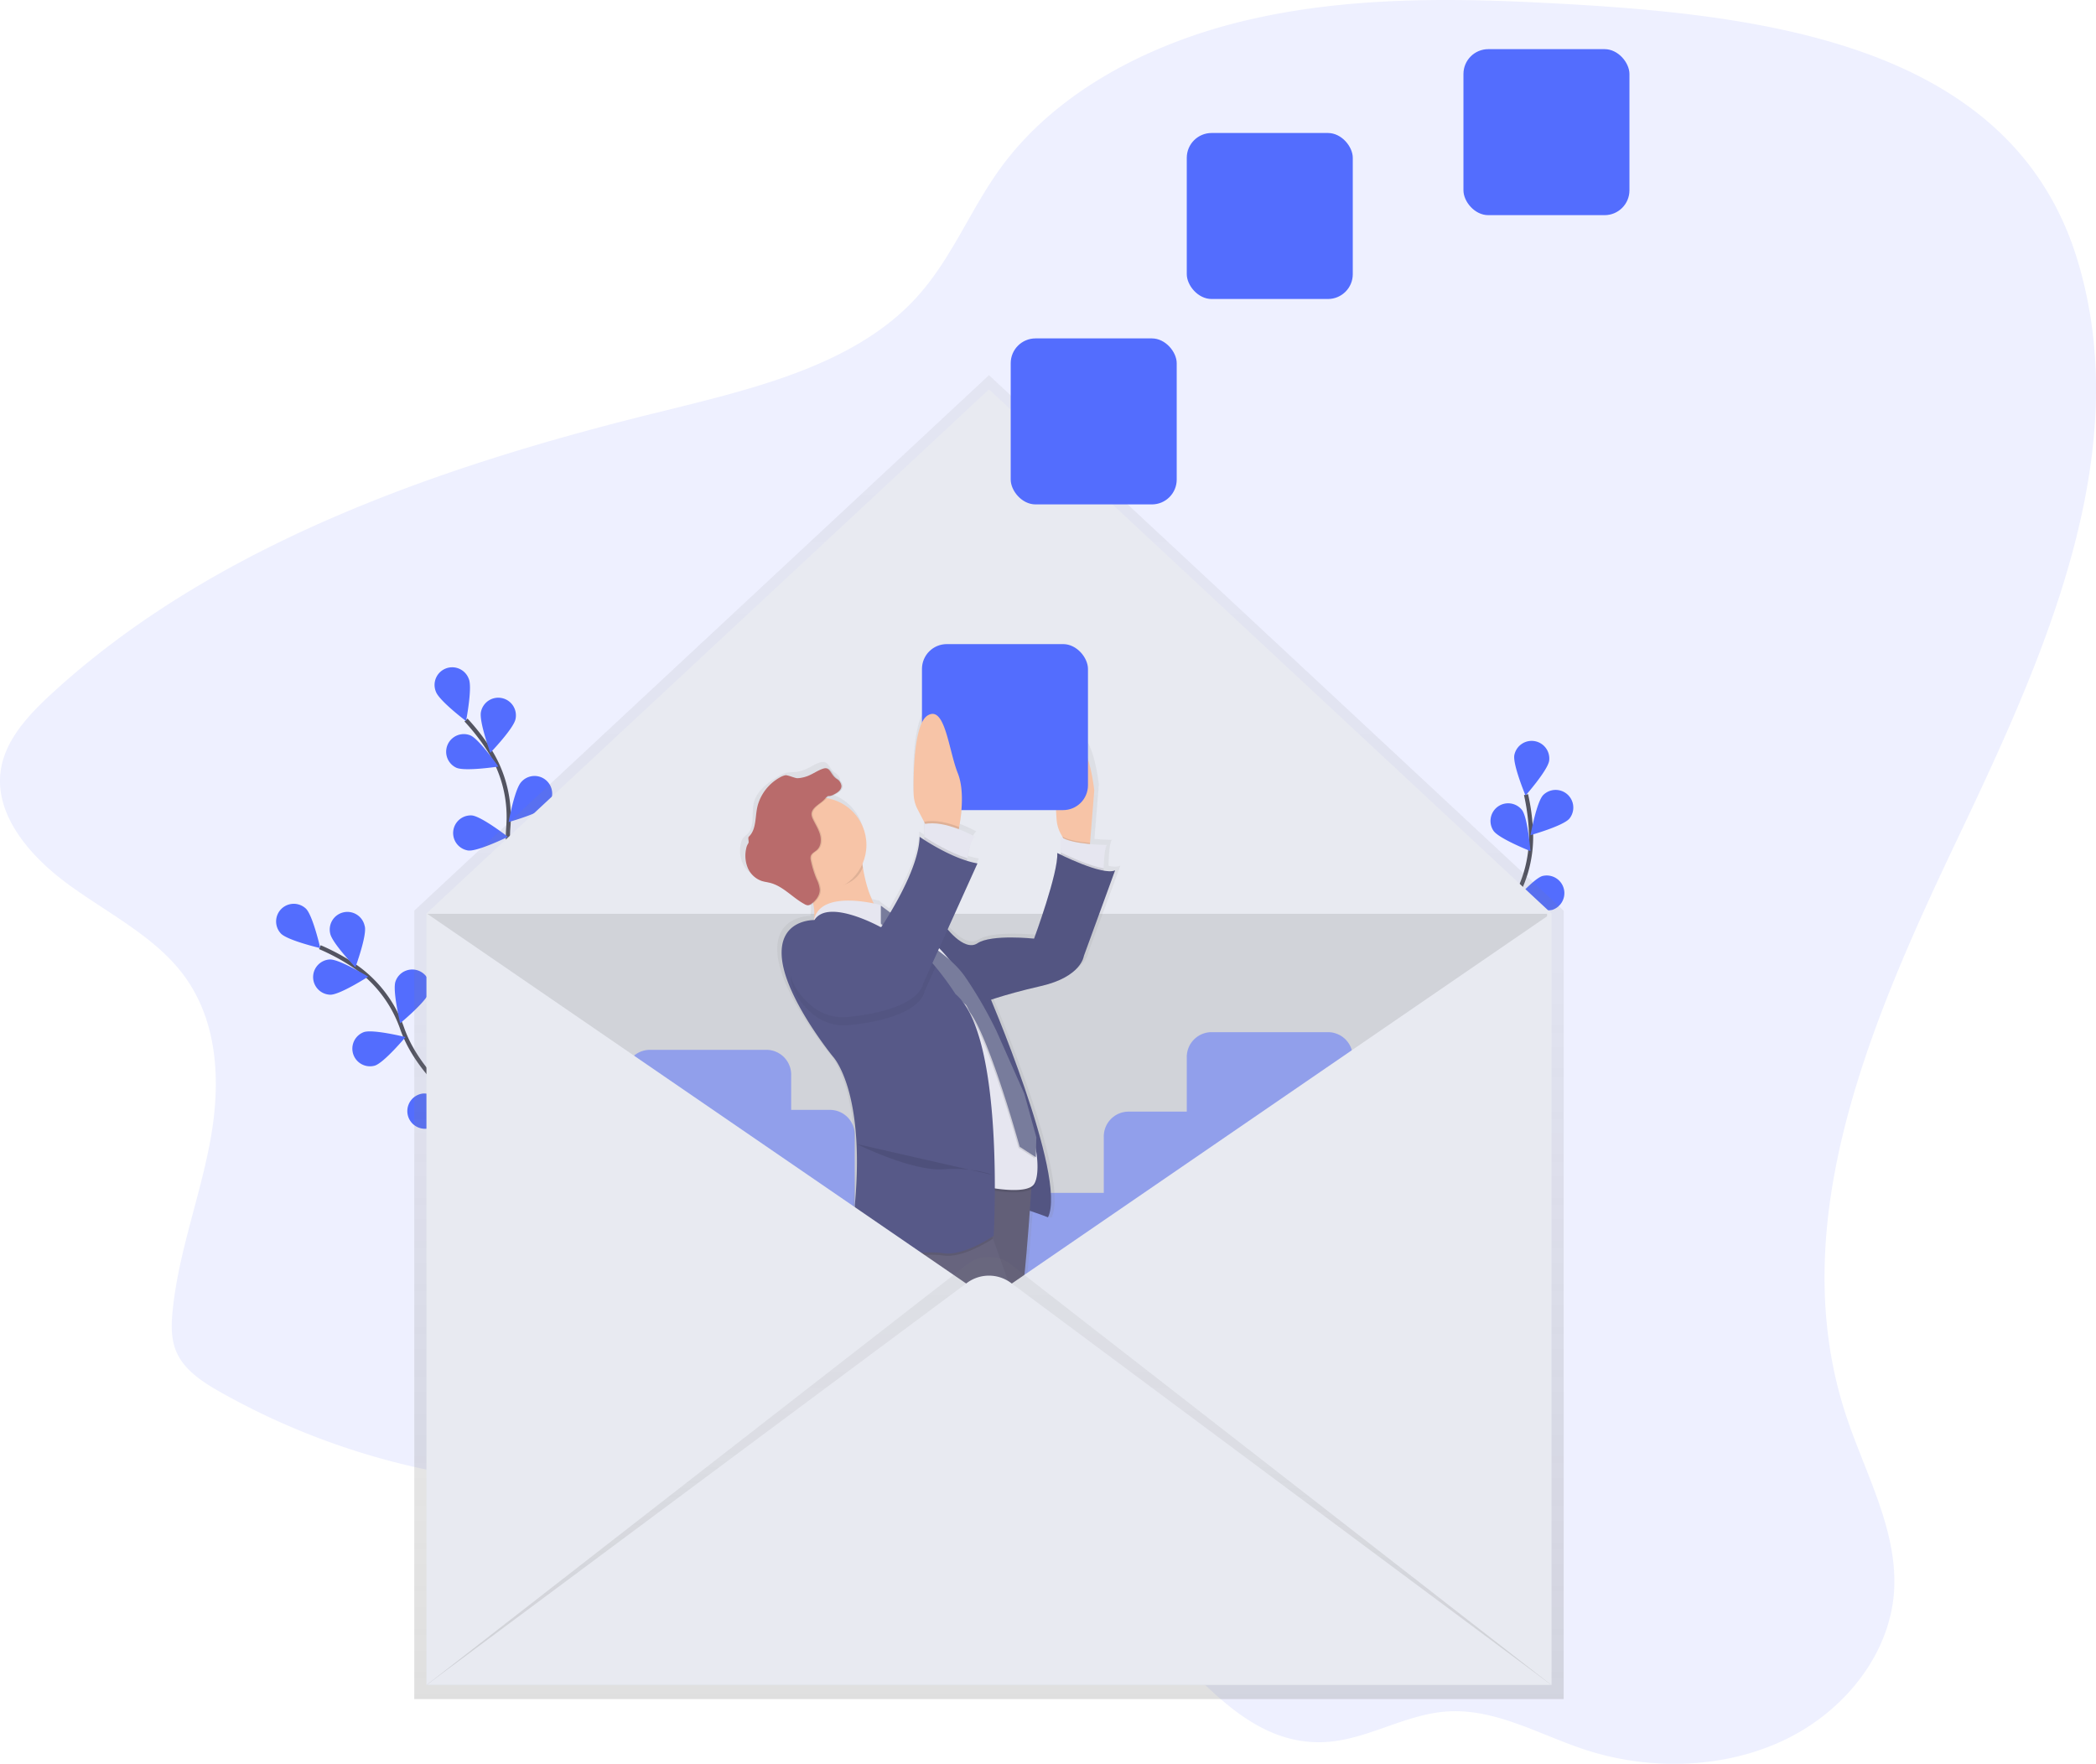 <svg id="6819ac6b-d1bd-48ef-89b5-99e9c674cbcb" data-name="Layer 1" xmlns="http://www.w3.org/2000/svg" xmlns:xlink="http://www.w3.org/1999/xlink" width="1000" height="841.56" viewBox="0 0 1000 841.56"><defs><linearGradient id="aa78ebf3-8e90-406a-9307-feb6c609f2b9" x1="471.84" y1="810.65" x2="471.84" y2="179" gradientUnits="userSpaceOnUse"><stop offset="0" stop-color="gray" stop-opacity="0.25"/><stop offset="0.54" stop-color="gray" stop-opacity="0.12"/><stop offset="1" stop-color="gray" stop-opacity="0.1"/></linearGradient><linearGradient id="54d27aaf-2742-453e-9b1a-125270a5755f" x1="911.16" y1="831.52" x2="911.16" y2="366.39" gradientTransform="matrix(-1, 0, 0, 1, 1455, 0)" xlink:href="#aa78ebf3-8e90-406a-9307-feb6c609f2b9"/><linearGradient id="fcc4343f-4f92-4cf8-a773-76fc6332e8e3" x1="571.84" y1="833.11" x2="571.84" y2="628.9" xlink:href="#aa78ebf3-8e90-406a-9307-feb6c609f2b9"/></defs><title>inbox cleanup</title><path d="M831.61,30.33c-46.91-2.27-94.63-1.89-139.93,9.3s-88.38,34.22-114.16,69.54c-14.76,20.22-23.57,43.9-40.76,62.5C506.94,203.92,458.2,215,413.22,226.12c-105.63,26-211.85,63.57-288.47,133.95-11,10.09-21.72,21.6-24.21,35.55-3.82,21.45,13,41.52,31.66,55.25s40.74,24.62,54.55,42.43c17.61,22.71,18.6,52.72,13.6,80s-15.29,53.82-18,81.4c-.67,6.8-.83,13.89,2.12,20.18,3.91,8.34,12.6,14,21.12,18.76a344,344,0,0,0,96.68,36.47c58.37,12.51,119.24,10.16,179,15.3s122,19.52,164,58.06c25.76,23.63,49,58.1,85.73,56.93,20.58-.65,38.76-13.23,59.29-14.63,23.11-1.58,44,11,65.79,18.17,30.95,10.2,66.79,9.21,95.81-4.85s50.09-41.6,51.79-71.2c1.66-29-14.06-56.13-23.14-84-29.78-91.31,12.11-187.8,53.76-275.28s84.63-183.25,56.92-275.09C1059.05,47,934.44,35.31,831.61,30.33Z" transform="translate(-100 -29.22)" fill="#536dfe" opacity="0.1"/><path d="M336.82,568.11s-34.66-19-44.93-48.17a59.9,59.9,0,0,0-23.06-30.07,100.75,100.75,0,0,0-16.21-8.76" transform="translate(-100 -29.22)" fill="none" stroke="#535461" stroke-miterlimit="10" stroke-width="2"/><path d="M246,462.78c3.28,3.3,6.81,18.79,6.81,18.79s-15.47-3.63-18.75-6.92A8.42,8.42,0,0,1,246,462.78Z" transform="translate(-100 -29.22)" fill="#536dfe"/><path d="M274.06,471.23c1,4.55-4.5,19.47-4.5,19.47s-11-11.45-12-16a8.42,8.42,0,1,1,16.47-3.47Z" transform="translate(-100 -29.22)" fill="#536dfe"/><path d="M304.64,502.86c-1.47,4.41-13.71,14.54-13.71,14.54s-3.73-15.45-2.26-19.86a8.42,8.42,0,0,1,16,5.32Z" transform="translate(-100 -29.22)" fill="#536dfe"/><path d="M322.4,532c-.7,4.59-11.06,16.65-11.06,16.65s-6.28-14.59-5.58-19.19A8.42,8.42,0,0,1,322.4,532Z" transform="translate(-100 -29.22)" fill="#536dfe"/><path d="M257.66,503.8c4.65-.05,18-8.62,18-8.62s-13.57-8.26-18.22-8.21a8.42,8.42,0,0,0,.19,16.83Z" transform="translate(-100 -29.22)" fill="#536dfe"/><path d="M278.86,537.62c4.42-1.44,14.62-13.62,14.62-13.62s-15.42-3.82-19.84-2.38a8.42,8.42,0,0,0,5.22,16Z" transform="translate(-100 -29.22)" fill="#536dfe"/><path d="M304,567.67c4.6-.67,16.71-11,16.71-11s-14.56-6.37-19.16-5.7A8.42,8.42,0,1,0,304,567.67Z" transform="translate(-100 -29.22)" fill="#536dfe"/><path d="M364.07,486.38s-24-31.43-21.57-62.24a59.9,59.9,0,0,0-8.9-36.83,100.75,100.75,0,0,0-11.27-14.57" transform="translate(-100 -29.22)" fill="none" stroke="#535461" stroke-miterlimit="10" stroke-width="2"/><path d="M323.73,353.3c1.66,4.34-1.38,19.94-1.38,19.94s-12.68-9.58-14.34-13.92a8.42,8.42,0,1,1,15.72-6Z" transform="translate(-100 -29.22)" fill="#536dfe"/><path d="M345.93,372.38c-1,4.55-12,16-12,16s-5.43-14.93-4.47-19.48a8.42,8.42,0,1,1,16.47,3.5Z" transform="translate(-100 -29.22)" fill="#536dfe"/><path d="M361.08,413.69c-3.13,3.44-18.43,7.74-18.43,7.74s2.85-15.63,6-19.07a8.42,8.42,0,1,1,12.45,11.33Z" transform="translate(-100 -29.22)" fill="#536dfe"/><path d="M365.51,447.53c-2.5,3.92-16.85,10.74-16.85,10.74s.17-15.89,2.67-19.81a8.42,8.42,0,0,1,14.18,9.06Z" transform="translate(-100 -29.22)" fill="#536dfe"/><path d="M317.75,395.52c4.27,1.83,20-.58,20-.58s-9.07-13.05-13.34-14.88a8.42,8.42,0,0,0-6.64,15.47Z" transform="translate(-100 -29.22)" fill="#536dfe"/><path d="M323.43,435c4.62.47,18.89-6.53,18.89-6.53s-12.56-9.74-17.18-10.21A8.42,8.42,0,0,0,323.43,435Z" transform="translate(-100 -29.22)" fill="#536dfe"/><path d="M334.22,472.67c4.48,1.25,19.72-3.25,19.72-3.25s-10.73-11.72-15.21-13a8.42,8.42,0,1,0-4.51,16.22Z" transform="translate(-100 -29.22)" fill="#536dfe"/><path d="M806.78,527.51s-4.85-39.24,12.78-64.62a59.9,59.9,0,0,0,10.89-36.29,100.75,100.75,0,0,0-2.38-18.27" transform="translate(-100 -29.22)" fill="none" stroke="#535461" stroke-miterlimit="10" stroke-width="2"/><path d="M839.08,392.26c-.76,4.59-11.25,16.52-11.25,16.52s-6.11-14.67-5.35-19.25a8.42,8.42,0,0,1,16.61,2.74Z" transform="translate(-100 -29.22)" fill="#536dfe"/><path d="M848.62,419.92c-3.13,3.44-18.42,7.75-18.42,7.75s2.84-15.63,6-19.07a8.42,8.42,0,0,1,12.45,11.32Z" transform="translate(-100 -29.22)" fill="#536dfe"/><path d="M840.86,463.24c-4.44,1.39-19.81-2.61-19.81-2.61s10.35-12.06,14.78-13.45a8.42,8.42,0,0,1,5,16.06Z" transform="translate(-100 -29.22)" fill="#536dfe"/><path d="M827.61,494.69c-4.14,2.12-20,.77-20,.77s8.16-13.64,12.3-15.76a8.42,8.42,0,1,1,7.67,15Z" transform="translate(-100 -29.22)" fill="#536dfe"/><path d="M812.62,425.69c2.76,3.74,17.54,9.58,17.54,9.58s-1.24-15.84-4-19.58a8.42,8.42,0,0,0-13.54,10Z" transform="translate(-100 -29.22)" fill="#536dfe"/><path d="M797.59,462.66c3.75,2.74,19.6,3.89,19.6,3.89s-5.93-14.74-9.68-17.48a8.42,8.42,0,0,0-9.92,13.6Z" transform="translate(-100 -29.22)" fill="#536dfe"/><path d="M787.91,500.61c3.24,3.34,18.66,7.14,18.66,7.14s-3.35-15.53-6.59-18.87a8.42,8.42,0,1,0-12.08,11.72Z" transform="translate(-100 -29.22)" fill="#536dfe"/><polygon points="471.84 179 197.65 434.47 197.65 810.65 746.02 810.65 746.02 434.47 471.84 179" fill="url(#aa78ebf3-8e90-406a-9307-feb6c609f2b9)"/><polygon points="740.15 803.89 203.52 803.89 203.52 435.76 471.84 185.76 740.15 435.76 740.15 803.89" fill="#e8eaf1"/><rect x="203.89" y="435.99" width="534.2" height="367.37" opacity="0.1"/><rect x="666.21" y="92.66" width="79.2" height="79.2" rx="11.85" ry="11.85" transform="translate(1311.62 235.31) rotate(-180)" fill="#536dfe"/><rect x="582.21" y="190.66" width="79.2" height="79.2" rx="11.85" ry="11.85" transform="translate(1143.62 431.31) rotate(-180)" fill="#536dfe"/><rect x="798.21" y="52.66" width="79.2" height="79.2" rx="11.85" ry="11.85" transform="translate(1575.62 155.31) rotate(-180)" fill="#536dfe"/><path d="M495.95,558.74H477.47v-16.8a11.85,11.85,0,0,0-11.85-11.85h-55.5a11.85,11.85,0,0,0-11.85,11.85v55.5a11.85,11.85,0,0,0,11.85,11.85h18.48v16.8a11.85,11.85,0,0,0,11.85,11.85h55.5a11.85,11.85,0,0,0,11.85-11.85v-55.5A11.85,11.85,0,0,0,495.95,558.74Z" transform="translate(-100 -29.22)" fill="#536dfe" opacity="0.5"/><path d="M733.56,521.66h-55.5a11.85,11.85,0,0,0-11.85,11.85v26.06H638.46a11.85,11.85,0,0,0-11.85,11.85v26.91H600.54a11.85,11.85,0,0,0-11.85,11.85v55.5a11.85,11.85,0,0,0,11.85,11.85H656a11.85,11.85,0,0,0,11.85-11.85V638.78H694a11.85,11.85,0,0,0,11.85-11.85V600.87h27.75A11.85,11.85,0,0,0,745.41,589v-55.5A11.85,11.85,0,0,0,733.56,521.66Z" transform="translate(-100 -29.22)" fill="#536dfe" opacity="0.5"/><path d="M454.24,440.94a11.49,11.49,0,0,0,6.78,6.32c1.34.43,2.76.58,4.13.93,6.53,1.62,11.15,7.26,17.09,10.38a3.29,3.29,0,0,0,1.58.49l.2,0a1.94,1.94,0,0,0,.37,0,3.16,3.16,0,0,0,1.67-.7l.27-.2a20,20,0,0,1,.29,8.08c-2.36,0-17.69.94-15.59,19,2.27,19.6,25,47,25,47s15.9,16.24,10.79,71.67l-.57,26.88s6.11-.92,13.9-1.84q.27.54.55,1.06a41.84,41.84,0,0,0,8.39,10.37L542,671.16s1.11,2,2.75,5.16c.15,6.51-3.89,12.2-3.89,12.2-25,7.28-35.21,33.59-35.21,33.59S491.55,730.56,488.5,740c-6,4.82-5.55,18-5.55,18s21,11.2,36.35,17.36a25.3,25.3,0,0,0,5.53,1.52l-3.41,7h0c-3.56,1.28-3.82,18.87-3.82,18.87s37.48,26.88,48.84,28.56,21-6.16,9.09-11.76c-9.61-4.51-20.32-21.73-24.12-28.26,4.76-6.52,19.76-27.65,20.71-36.13,1.14-10.08,15.33-18.48,15.33-18.48,20.45-21.84,6.82-47.59,5.11-61,0-.26-.07-.54-.12-.83a147,147,0,0,0-4.81-17.21c2.23-14.09,4-36.1,5.09-50.63,4.51,1.45,8.93,3.17,8.93,3.17,8.29-16.83-19.87-86.14-28-105.34,4.73-1.56,12.88-4,24.57-6.64,19.88-4.48,21-14.56,21-14.56l15.33-41.43c-1.31.58-3.31.56-5.65.15,0-.35,0-.72,0-1.12.12-3.93.49-10.21,1.65-11.35,0,0-3.77,0-8.35-.41l0-.56,2.06-25.35s-2.84-28-12.49-24.08c-7.75,3.15-6.72,28.3-6,38.1a17,17,0,0,0,2.15,7.13l.65,1.15.45.79a9.54,9.54,0,0,1-1.22-.7v8.67c-1.07-.51-1.7-.83-1.7-.83.57,9.52-11.36,41.43-11.36,41.43s-21-2.24-27.83,2.24c-5,3.29-11.52-3.07-14.65-6.69L567,438.8a41.89,41.89,0,0,1-5.23-1.28c.07-.39.14-.8.22-1.22.74-4,2.08-9.67,3.88-10.38a63.72,63.72,0,0,0-8.07-3.7c.07-.32.13-.66.21-1,1.06-5.6,2.73-17.7-.66-26.05-4.54-11.2-6.25-33-14.77-28-6.76,4-7.08,28.1-6.93,37.87a16.8,16.8,0,0,0,1.94,7.59l3.28,6.22.45.86-.45.08v7.65c-1.44-.91-2.27-1.49-2.27-1.49-.29,10.76-7.41,25.11-14.37,36.66L520.69,460l-.87-.62a2.16,2.16,0,0,1,0-.34s-1.46-.41-3.76-.88c-2.86-5.43-4.46-12-5.35-17.42-.09-.57-.18-1.12-.26-1.66a22.59,22.59,0,0,0,2-9.27A23.06,23.06,0,0,0,493,407.2c.7-.77,1-1,1.22-1h.15c.35,0,.83.16,2.57-.69s3.83-2.18,3.82-4.16c0-1.45-1.15-2.64-2.37-3.46-2.93-2-3-5.35-5.74-5.1a3.62,3.62,0,0,0-1.55.21c-2.5.82-4.67,2.38-7.1,3.38a16.82,16.82,0,0,1-5.34,1.22,22.09,22.09,0,0,0-3.5.28,10.27,10.27,0,0,0-2.64,1.07c-5.13,2.8-11.05,7.06-12.7,12.61-1.54,5.2.59,11.94-3.38,15.68a14.66,14.66,0,0,0-2,1.91,6.63,6.63,0,0,0-1,2.55A15.27,15.27,0,0,0,454.24,440.94ZM558.07,710.19c.22,2.68-.29,4.58-1.86,5.2-8.52,3.36-18.17,34.15-18.17,34.15l-6.46,13.33a171.88,171.88,0,0,1-14.68-12.43l.7-4.83s18.17-13.44,19.31-17.36C537.82,725.1,552.51,714.22,558.07,710.19Z" transform="translate(-100 -29.22)" fill="url(#54d27aaf-2742-453e-9b1a-125270a5755f)"/><path d="M570.76,501.29S609.38,590.68,600,610c0,0-15.45-6.07-17.66-5s-24.28-115.32-24.28-115.32Z" transform="translate(-100 -29.22)" fill="#575988"/><path d="M570.76,501.29S609.38,590.68,600,610c0,0-15.45-6.07-17.66-5s-24.28-115.32-24.28-115.32Z" transform="translate(-100 -29.22)" opacity="0.05"/><path d="M549.79,786s13.24,24.83,24.83,30.35,2.21,13.24-8.83,11.59-47.45-28.14-47.45-28.14.25-17.34,3.71-18.6S549.79,786,549.79,786Z" transform="translate(-100 -29.22)" fill="#575988"/><path d="M515,745.72s18.76,18.76,27,20.42-7.17,12.69-22.07,6.62-35.31-17.1-35.31-17.1-.55-17.66,8.83-19.31S515,745.72,515,745.72Z" transform="translate(-100 -29.22)" fill="#575988"/><path d="M592.28,592.33s-3.86,67.32-8.83,76.7-23.73,38.07-23.73,38.07-21.52,15.45-22.62,19.31-18.76,17.1-18.76,17.1l-1.1,7.72s-29.24-1.66-27.59-11.59,17.1-19.31,17.1-19.31,9.93-25.93,34.21-33.11c0,0,7.72-11,1.1-19.86,0,0-16.55-41.38-25.93-46.35S520,587.37,520,587.37Z" transform="translate(-100 -29.22)" fill="#67647e"/><path d="M592.28,592.33s-3.86,67.32-8.83,76.7-23.73,38.07-23.73,38.07-21.52,15.45-22.62,19.31-18.76,17.1-18.76,17.1l-1.1,7.72s-29.24-1.66-27.59-11.59,17.1-19.31,17.1-19.31,9.93-25.93,34.21-33.11c0,0,7.72-11,1.1-19.86,0,0-16.55-41.38-25.93-46.35S520,587.37,520,587.37Z" transform="translate(-100 -29.22)" opacity="0.05"/><path d="M538.2,747.38l-17.66,37c2.76,9.38,29.24,6.07,29.24,6.07s20.42-27.59,21.52-37.52,14.9-18.21,14.9-18.21c19.86-21.52,6.62-46.9,5-60.14,0-.25-.07-.53-.12-.82-1.47-8.88-10.4-34.43-17.34-53.56-4.68-12.89-8.47-22.87-8.47-22.87s-37,1.66-44.69,14.9c-3.54,6.06-2,12.38.8,17.44a41.09,41.09,0,0,0,8.16,10.22l12.56,30.28s22.07,40.28,13.79,43.59S538.2,747.38,538.2,747.38Z" transform="translate(-100 -29.22)" fill="#67647e"/><path d="M604.1,420.21a16.92,16.92,0,0,0,2.09,7l.63,1.14,3.11,5.61h9.93l.21-2.61,2-25s-2.76-27.59-12.14-23.73C602.4,385.76,603.41,410.55,604.1,420.21Z" transform="translate(-100 -29.22)" fill="#f7c4a7"/><path d="M606.82,428.37l3.11,5.61h9.93l.21-2.61C615.45,431,609.95,430.11,606.82,428.37Z" transform="translate(-100 -29.22)" opacity="0.1"/><path d="M606.07,428.46v12.69l20.42,5.52s0-1.32.06-3.16c.12-3.87.48-10.06,1.6-11.18C628.14,432.32,611.59,432.32,606.07,428.46Z" transform="translate(-100 -29.22)" fill="#e6e6f0"/><path d="M606.07,435.9v5.25l20.42,5.52s0-1.32.06-3.16C619.74,442.32,609.93,437.78,606.07,435.9Z" transform="translate(-100 -29.22)" opacity="0.1"/><path d="M487,456.84c4,11.63-1.21,16.87-1.21,16.87s49.66,3.31,37.52-5.52c-7.09-5.16-10.23-16.53-11.61-25.09a85.57,85.57,0,0,1-1.08-10.77s-39.68-.58-31.45,10.48A53.13,53.13,0,0,1,487,456.84Z" transform="translate(-100 -29.22)" fill="#f7c4a7"/><path d="M479.17,442.81c4,5.44,5.36,6.24,6.73,10.17a22.18,22.18,0,0,0,3.76.31c9.46,0,18.67-1.95,22-10.2a85.57,85.57,0,0,1-1.08-10.77S470.93,431.74,479.17,442.81Z" transform="translate(-100 -29.22)" opacity="0.1"/><circle cx="390.75" cy="403.11" r="22.62" fill="#f7c4a7"/><path d="M604.42,436.19s21.52,11,27.59,8.28l-14.9,40.83s-1.1,9.93-20.42,14.35S568,507.91,568,507.91l-35.86-42.49,18.21,5s9.38,13.24,16,8.83,27-2.21,27-2.21S605,445.57,604.42,436.19Z" transform="translate(-100 -29.22)" fill="#575988"/><path d="M604.42,436.19s21.52,11,27.59,8.28l-14.9,40.83s-1.1,9.93-20.42,14.35S568,507.91,568,507.91l-35.86-42.49,18.21,5s9.38,13.24,16,8.83,27-2.21,27-2.21S605,445.57,604.42,436.19Z" transform="translate(-100 -29.22)" opacity="0.05"/><path d="M520.55,462.23s-29.17-8.34-32.24,7.15c0,0,13.48-6.57,32.79,5,1.45.87,2.87,1.8,4.25,2.77,17,11.91,28.86,30.37,33.63,51.26l12.33,54,1.1,14.52s17.66,3.49,21-1.74,1.1-22.65-3.86-28.46S576.83,536,576.83,536L572,521.51a96.9,96.9,0,0,0-18.9-33.14h0L551.94,487A72.44,72.44,0,0,0,525,466.84C522.21,465.61,520.16,464.06,520.55,462.23Z" transform="translate(-100 -29.22)" opacity="0.1"/><path d="M520.55,461.13s-29.17-8.34-32.24,7.15c0,0,13.48-6.57,32.79,5,1.45.87,2.87,1.8,4.25,2.77,17,11.91,28.86,30.37,33.63,51.26l12.33,54,1.1,14.52s17.66,3.49,21-1.74,1.1-22.65-3.86-28.46-12.69-30.79-12.69-30.79L572,520.41a96.9,96.9,0,0,0-18.9-33.14h0l-1.17-1.41A72.44,72.44,0,0,0,525,465.74C522.21,464.5,520.16,463,520.55,461.13Z" transform="translate(-100 -29.22)" fill="#e6e6f0"/><path d="M593.9,572.35l-.25,9.5-7.72-5s-13.76-50.08-23.45-63.73c-1.14-1.61-1.69-4-2.76-4.41l-39.45-38.07v-8.83s20.14,14.9,21.79,17.66c.7,1.17,11.29,7,17.66,16a200,200,0,0,1,15.17,26.21l13.24,29.8Z" transform="translate(-100 -29.22)" opacity="0.1"/><path d="M520.27,461.29v8.55l40,38.35c1.06.41,1.62,2.81,2.76,4.41,9.69,13.66,23.45,63.73,23.45,63.73l7.72,5,.24-9.5L588.69,551l-13.24-29.8a200,200,0,0,0-15.17-26.21c-6.37-9-17-14.83-17.66-16-1.43-2.38-17-13.77-21.26-16.87Z" transform="translate(-100 -29.22)" fill="#787c9c"/><path d="M498.28,408.31c1.75-.86,3.72-2.15,3.71-4.1a4.5,4.5,0,0,0-2.3-3.41c-3.15-2.15-2.91-6-6.53-4.82-2.42.81-4.54,2.35-6.9,3.33a16.15,16.15,0,0,1-5.19,1.2,21.16,21.16,0,0,0-3.4.27,9.9,9.9,0,0,0-2.57,1.06,22.16,22.16,0,0,0-10.42,13c-1.5,5.12-1.35,11.19-5.21,14.87a14.34,14.34,0,0,0-1.92,1.88,6.59,6.59,0,0,0-1,2.51,15.25,15.25,0,0,0,.76,9.16,11.22,11.22,0,0,0,6.58,6.23c1.3.43,2.68.58,4,.91,6.34,1.6,10.83,7.16,16.6,10.23a3.16,3.16,0,0,0,1.53.48,3,3,0,0,0,1.62-.69c2.23-1.6,4.07-4.07,4-6.82a13.78,13.78,0,0,0-1.48-4.91,47.6,47.6,0,0,1-2.76-8.89,4.33,4.33,0,0,1-.06-2.15c.42-1.34,1.9-2,2.93-2.91,2-1.81,2.19-4.9,1.47-7.47s-2.24-4.83-3.37-7.25a5.71,5.71,0,0,1-.67-2.35c0-3.23,4.36-5,6.2-7.11C496.45,407.69,494.87,410,498.28,408.31Z" transform="translate(-100 -29.22)" opacity="0.1"/><path d="M497.73,408.31c1.75-.86,3.72-2.15,3.71-4.1a4.5,4.5,0,0,0-2.3-3.41c-3.15-2.15-2.91-6-6.53-4.82-2.42.81-4.54,2.35-6.9,3.33a16.15,16.15,0,0,1-5.19,1.2c-1.14.07-4.82-1.67-5.93-1.41a9.9,9.9,0,0,0-2.57,1.06,22.16,22.16,0,0,0-10.42,13c-1.5,5.12-.45,11.53-4.31,15.21-.65.62.23,2.5-.29,3.23a6.59,6.59,0,0,0-1,2.51,15.25,15.25,0,0,0,.76,9.16,11.22,11.22,0,0,0,6.58,6.23c1.3.43,2.68.58,4,.91,6.34,1.6,10.83,7.16,16.6,10.23a3.16,3.16,0,0,0,1.53.48,3,3,0,0,0,1.62-.69c2.23-1.6,4.07-4.07,4-6.82a13.78,13.78,0,0,0-1.48-4.91,47.6,47.6,0,0,1-2.76-8.89,4.33,4.33,0,0,1-.06-2.15c.42-1.34,1.9-2,2.93-2.91,2-1.81,2.19-4.9,1.47-7.47s-2.24-4.83-3.37-7.25a5.71,5.71,0,0,1-.67-2.35c0-3.23,4.36-5,6.2-7.11C495.9,407.69,494.32,410,497.73,408.31Z" transform="translate(-100 -29.22)" fill="#b96b6b"/><path d="M521.35,629.63c10.09-1.2,22.85-2.37,28.44-1.43,9,1.5,21.65-6.53,23.92-8-4.68-12.89-8.47-22.87-8.47-22.87s-37,1.66-44.69,14.9C517,618.26,518.59,624.57,521.35,629.63Z" transform="translate(-100 -29.22)" opacity="0.1"/><path d="M473.1,486.95c2.21,19.31,24.28,46.35,24.28,46.35s15.45,16,10.48,70.63l-.55,26.48s32.55-5,42.49-3.31,24.28-8.28,24.28-8.28,5.52-95.46-18.21-115.32a140.16,140.16,0,0,0-9.53-13c-6.37-7.71-15-16.4-23.14-18.54a14.48,14.48,0,0,0-3.19-.49s-24.83-13.79-31.45-3.31C488.55,468.19,470.89,467.64,473.1,486.95Z" transform="translate(-100 -29.22)" fill="#575988"/><path d="M573.79,589.85S565,586,550.07,587.09,508.64,575,508.64,575" transform="translate(-100 -29.22)" opacity="0.1"/><path d="M557.79,712.89s-.55,1.66,6.62,3.86,9.38,4.41,9.38,4.41" transform="translate(-100 -29.22)" opacity="0.05"/><rect x="439.87" y="307.3" width="79.2" height="79.2" rx="11.85" ry="11.85" fill="#536dfe"/><path d="M535.89,407.85a16.74,16.74,0,0,0,1.89,7.48l3.19,6.13,2.21,4.24,13.79,1.1s.29-1.14.64-3c1-5.52,2.65-17.44-.64-25.67-4.41-11-6.07-32.55-14.35-27.59C536.05,374.47,535.74,398.21,535.89,407.85Z" transform="translate(-100 -29.22)" fill="#f7c4a7"/><path d="M541,421.29v.17l2.21,4.24,13.79,1.1s.29-1.14.64-3C552.67,421.87,546.2,420.12,541,421.29Z" transform="translate(-100 -29.22)" opacity="0.1"/><path d="M541,422.39v9.93l19.86,10.48s.23-1.8.65-4.12c.72-4,2-9.53,3.77-10.22C565.24,428.46,550.89,420.18,541,422.39Z" transform="translate(-100 -29.22)" fill="#e6e6f0"/><path d="M487.24,512.58a23.37,23.37,0,0,0,17.84,5.71C540,514.74,541,502.4,541,502.4l5.36-11.87c-6.37-7.71-15-16.4-23.14-18.54-5.79,9.33-10.92,16.06-10.92,16.06s-25.93-19.86-33.66-1.1C474.12,497.87,480.84,506.92,487.24,512.58Z" transform="translate(-100 -29.22)" opacity="0.05"/><path d="M541,428.47v3.85l19.86,10.48s.23-1.8.65-4.12C552.91,435.94,544.44,430.74,541,428.47Z" transform="translate(-100 -29.22)" opacity="0.1"/><path d="M538.76,428.46s14.9,10.48,27.59,12.69l-25.93,57.38s-.95,12.34-35.88,15.89a23.39,23.39,0,0,1-17.84-5.71c-6.4-5.66-13.13-14.71-8.63-25.63,7.72-18.76,33.66,1.1,33.66,1.1S538.2,449.43,538.76,428.46Z" transform="translate(-100 -29.22)" fill="#575988"/><polygon points="203.52 435.76 471.84 619.83 203.52 803.89 203.52 435.76" fill="#e8eaf1"/><polygon points="740.15 435.76 471.84 619.83 740.15 803.89 740.15 435.76" fill="#e8eaf1"/><path d="M303.52,833.11,561.31,632.54a17,17,0,0,1,21.05,0L840.15,833.11Z" transform="translate(-100 -29.22)" fill="url(#fcc4343f-4f92-4cf8-a773-76fc6332e8e3)"/><path d="M303.52,833.11l257.79-191.8a17.63,17.63,0,0,1,21.05,0l257.79,191.8Z" transform="translate(-100 -29.22)" fill="#e8eaf1"/></svg>